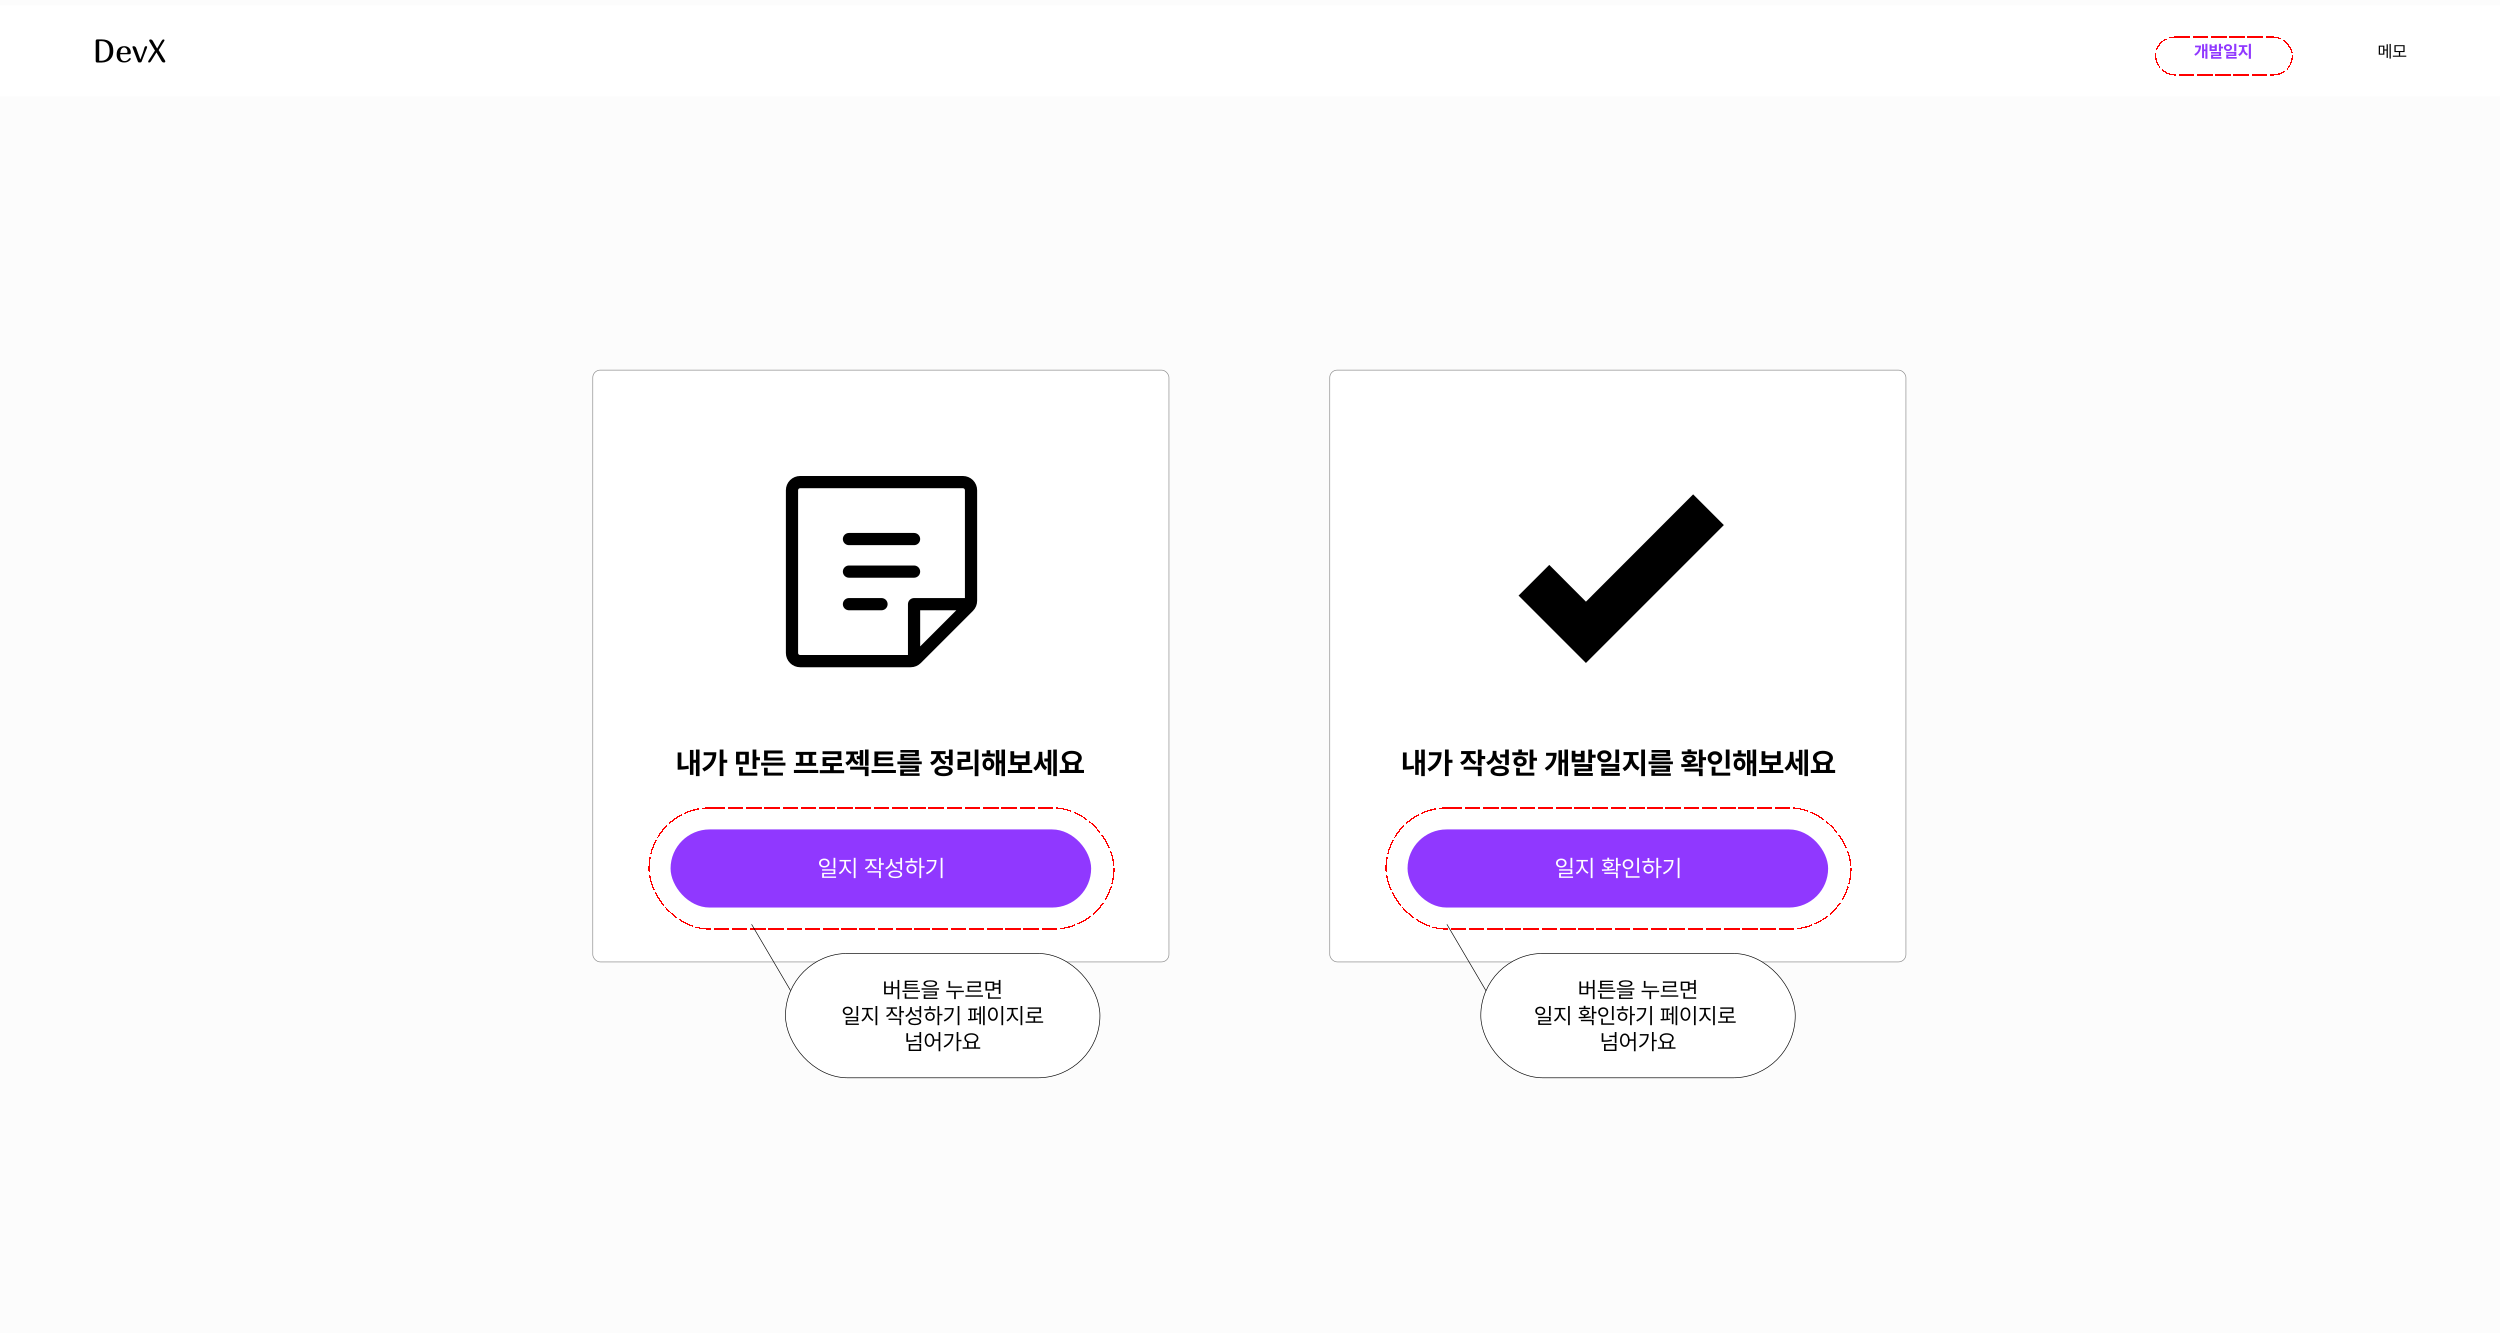 <svg width="1920" height="1024" viewBox="0 0 1920 1024" fill="none" xmlns="http://www.w3.org/2000/svg">
<g clip-path="url(#clip0_182_61)">
<rect width="1920" height="1024" fill="#FCFCFC"/>
<g filter="url(#filter0_d_182_61)">
<rect width="1920" height="70" fill="white"/>
<path d="M73.5 27.525C73.5 27.092 73.592 26.775 73.775 26.575C73.975 26.375 74.267 26.275 74.65 26.275H78.225C84.075 26.275 87 29.2 87 35.05C87 37.233 86.542 39 85.625 40.35C84.725 41.683 83.617 42.625 82.3 43.175C81 43.725 79.683 44 78.35 44H74.65C74.267 44 73.975 43.9 73.775 43.7C73.592 43.5 73.5 43.183 73.5 42.75V27.525ZM76.2 42.675H76.75V42.65H77.925C79.775 42.65 81.275 42.025 82.425 40.775C83.592 39.525 84.175 37.617 84.175 35.05C84.175 32.45 83.6 30.558 82.45 29.375C81.317 28.192 79.808 27.6 77.925 27.6H76.2V42.675ZM99.209 40.85C99.376 40.667 99.584 40.575 99.834 40.575C99.984 40.575 100.117 40.625 100.234 40.725C100.351 40.825 100.409 40.95 100.409 41.1C100.409 41.4 100.301 41.683 100.084 41.95C98.984 43.317 97.451 44 95.484 44C93.534 44 92.059 43.475 91.059 42.425C90.076 41.358 89.584 39.892 89.584 38.025C89.584 35.892 90.084 34.267 91.084 33.15C92.084 32.017 93.534 31.45 95.434 31.45C96.951 31.45 98.167 31.883 99.084 32.75C100.001 33.617 100.459 34.858 100.459 36.475C100.459 37.292 99.984 37.7 99.034 37.7H92.309C92.292 37.833 92.284 38.017 92.284 38.25C92.284 39.683 92.567 40.817 93.134 41.65C93.701 42.483 94.576 42.9 95.759 42.9C96.559 42.9 97.192 42.733 97.659 42.4C98.126 42.067 98.484 41.75 98.734 41.45C98.984 41.133 99.142 40.933 99.209 40.85ZM95.284 32.45C94.484 32.45 93.826 32.792 93.309 33.475C92.792 34.158 92.484 35.217 92.384 36.65H97.059C97.359 36.65 97.576 36.6 97.709 36.5C97.842 36.383 97.909 36.192 97.909 35.925C97.909 34.808 97.642 33.95 97.109 33.35C96.592 32.75 95.984 32.45 95.284 32.45ZM112.207 31.45C112.44 31.45 112.632 31.5 112.782 31.6C112.932 31.683 113.007 31.825 113.007 32.025C113.007 32.292 112.965 32.517 112.882 32.7L108.707 43.375C108.54 43.792 108.057 44 107.257 44C106.94 44 106.657 43.95 106.407 43.85C106.174 43.75 106.015 43.592 105.932 43.375L101.832 32.7C101.749 32.517 101.707 32.325 101.707 32.125C101.707 31.675 102.015 31.45 102.632 31.45C103.065 31.45 103.465 31.592 103.832 31.875C104.199 32.142 104.482 32.558 104.682 33.125L107.707 41.55H107.832L109.532 37.025C109.815 36.258 110.057 35.55 110.257 34.9C110.457 34.233 110.64 33.6 110.807 33C110.94 32.5 111.107 32.117 111.307 31.85C111.507 31.583 111.807 31.45 112.207 31.45ZM123.967 27.6C124.251 27.133 124.509 26.8 124.742 26.6C124.992 26.383 125.267 26.275 125.567 26.275C125.767 26.275 125.942 26.333 126.092 26.45C126.242 26.55 126.317 26.692 126.317 26.875C126.317 27.125 126.226 27.375 126.042 27.625L121.842 34.45L126.767 42.5C126.901 42.717 126.967 42.95 126.967 43.2C126.967 43.417 126.876 43.608 126.692 43.775C126.509 43.925 126.276 44 125.992 44C125.492 44 125.092 43.9 124.792 43.7C124.509 43.5 124.234 43.167 123.967 42.7L120.217 36.325H120.117L116.192 42.65C115.859 43.2 115.559 43.567 115.292 43.75C115.042 43.917 114.776 44 114.492 44C114.242 44 114.051 43.95 113.917 43.85C113.801 43.733 113.742 43.6 113.742 43.45C113.742 43.217 113.834 42.95 114.017 42.65L119.017 34.85L114.742 27.725C114.626 27.542 114.567 27.342 114.567 27.125C114.567 26.892 114.659 26.692 114.842 26.525C115.042 26.358 115.276 26.275 115.542 26.275C116.359 26.275 117.009 26.717 117.492 27.6L120.617 33.15H120.767L123.967 27.6Z" fill="black"/>
<path d="M1695.31 29.615V41.168H1693.75V35.29H1692.69V40.66H1691.18V29.92H1692.69V33.995H1693.75V29.615H1695.31ZM1690.37 31.037C1690.36 34.262 1689.39 36.902 1686.14 38.794L1685.2 37.677C1687.56 36.293 1688.57 34.598 1688.8 32.332H1685.79V31.037H1690.37ZM1698.53 30.136V31.507H1700.89V30.136H1702.52V35.176H1696.92V30.136H1698.53ZM1698.53 33.906H1700.89V32.726H1698.53V33.906ZM1705.74 29.615V31.862H1707.31V33.17H1705.74V35.493H1704.12V29.615H1705.74ZM1705.74 35.925V39.06H1699.69V39.81H1706.07V41.092H1698.1V37.905H1704.13V37.182H1698.08V35.925H1705.74ZM1711.1 29.958C1712.85 29.958 1714.19 31.05 1714.19 32.599C1714.19 34.122 1712.85 35.227 1711.1 35.227C1709.31 35.227 1707.99 34.122 1707.99 32.599C1707.99 31.05 1709.31 29.958 1711.1 29.958ZM1711.1 31.278C1710.21 31.278 1709.55 31.761 1709.57 32.599C1709.55 33.424 1710.21 33.919 1711.1 33.919C1711.98 33.919 1712.62 33.424 1712.62 32.599C1712.62 31.761 1711.98 31.278 1711.1 31.278ZM1717.49 29.615V35.404H1715.86V29.615H1717.49ZM1717.49 35.887V39.023H1711.34V39.772H1717.8V41.041H1709.76V37.842H1715.88V37.131H1709.73V35.887H1717.49ZM1723.53 32.764C1723.53 34.63 1724.48 36.623 1726.42 37.435L1725.55 38.705C1724.18 38.127 1723.24 36.978 1722.73 35.569C1722.2 37.099 1721.25 38.369 1719.89 38.997L1718.96 37.715C1720.88 36.864 1721.87 34.719 1721.87 32.764V32.053H1719.42V30.732H1725.94V32.053H1723.53V32.764ZM1728.72 29.615V41.168H1727.08V29.615H1728.72Z" fill="#9038FF"/>
<path d="M1831.19 31.062V34.008H1832.91V29.983H1833.86V40.457H1832.91V34.833H1831.19V37.994H1826.88V31.062H1831.19ZM1827.82 31.862V37.194H1830.25V31.862H1827.82ZM1836.13 29.742V41.028H1835.17V29.742H1836.13ZM1848.03 38.743V39.581H1837.69V38.743H1842.34V35.988H1838.91V30.694H1846.74V35.988H1843.32V38.743H1848.03ZM1839.89 31.494V35.188H1845.78V31.494H1839.89Z" fill="black"/>
<g filter="url(#filter1_d_182_61)">
<rect x="1655.5" y="20.5" width="105" height="29" rx="14.5" stroke="#FF0000" stroke-dasharray="12 2" shape-rendering="crispEdges"/>
</g>
</g>
<rect x="455.25" y="284.25" width="442.5" height="454.5" rx="5.75" fill="white"/>
<rect x="455.25" y="284.25" width="442.5" height="454.5" rx="5.75" stroke="#888888" stroke-width="0.5"/>
<g filter="url(#filter2_d_182_61)">
<rect x="515" y="633" width="323" height="60" rx="30" fill="#9038FF"/>
<path d="M633.062 655.377C635.4 655.395 637.105 656.801 637.105 658.84C637.105 660.879 635.4 662.285 633.062 662.285C630.689 662.285 629.002 660.879 629.002 658.84C629.002 656.801 630.689 655.395 633.062 655.377ZM633.062 656.537C631.498 656.537 630.338 657.486 630.355 658.84C630.338 660.211 631.498 661.16 633.062 661.16C634.609 661.16 635.77 660.211 635.77 658.84C635.77 657.486 634.609 656.537 633.062 656.537ZM641.535 654.797V662.83H640.164V654.797H641.535ZM641.535 663.586V667.348H632.764V669.105H642.098V670.213H631.41V666.311H640.164V664.693H631.375V663.586H641.535ZM649.779 659.596C649.779 662.25 651.713 664.939 654.016 665.941L653.242 667.031C651.414 666.196 649.832 664.395 649.111 662.232C648.373 664.526 646.8 666.521 645.016 667.418L644.189 666.328C646.422 665.256 648.373 662.303 648.391 659.596V657.557H644.699V656.414H653.506V657.557H649.779V659.596ZM657.074 654.797V670.424H655.686V654.797H657.074ZM669.555 657.697C669.555 659.771 671.084 661.67 673.404 662.479L672.701 663.551C670.917 662.918 669.555 661.635 668.887 660.018C668.219 661.793 666.786 663.173 664.949 663.85L664.211 662.777C666.549 661.951 668.184 659.93 668.201 657.697V657.029H664.633V655.904H673.07V657.029H669.555V657.697ZM676.48 654.797V658.928H678.836V660.105H676.48V664.219H675.109V654.797H676.48ZM676.48 665.045V670.424H675.109V666.17H666.25V665.045H676.48ZM685.199 657.258C685.182 659.49 686.764 661.459 689.066 662.232L688.293 663.305C686.57 662.654 685.217 661.389 684.549 659.736C683.872 661.608 682.439 663.067 680.559 663.779L679.803 662.654C682.211 661.811 683.811 659.736 683.828 657.311V655.693H685.199V657.258ZM692.775 654.797V664.061H691.387V659.297H687.906V658.154H691.387V654.797H692.775ZM687.59 664.518C690.842 664.518 692.828 665.59 692.828 667.471C692.828 669.334 690.842 670.389 687.59 670.389C684.338 670.389 682.352 669.334 682.352 667.471C682.352 665.59 684.338 664.518 687.59 664.518ZM687.59 665.607C685.199 665.607 683.705 666.311 683.723 667.471C683.705 668.596 685.199 669.281 687.59 669.281C689.98 669.281 691.457 668.596 691.457 667.471C691.457 666.311 689.98 665.607 687.59 665.607ZM707.471 654.797V661.248H710.09V662.391H707.471V670.424H706.1V654.797H707.471ZM704.588 657.311V658.453H695.289V657.311H699.314V654.99H700.686V657.311H704.588ZM700.018 659.754C702.232 659.754 703.832 661.23 703.85 663.34C703.832 665.449 702.232 666.926 700.018 666.926C697.785 666.926 696.168 665.449 696.186 663.34C696.168 661.23 697.785 659.754 700.018 659.754ZM700.018 660.914C698.559 660.914 697.486 661.934 697.504 663.34C697.486 664.764 698.559 665.766 700.018 665.748C701.459 665.766 702.514 664.764 702.531 663.34C702.514 661.934 701.459 660.914 700.018 660.914ZM723.854 654.797V670.424H722.465V654.797H723.854ZM719.23 656.502C719.213 661.002 717.121 664.975 711.883 667.488L711.127 666.363C715.354 664.359 717.508 661.362 717.824 657.627H711.848V656.502H719.23Z" fill="white"/>
</g>
<path d="M537.238 575.627V596.066H534.476V585.847H532.566V595.078H529.871V575.964H532.566V583.533H534.476V575.627H537.238ZM523.312 577.896V588.564C524.952 588.531 526.749 588.385 528.726 588.003L529.018 590.474C526.277 590.945 523.941 591.08 521.83 591.08H520.438V577.896H523.312ZM555.611 575.627V583.466H558.509V585.824H555.611V596.021H552.736V575.627H555.611ZM550.153 577.716C550.131 583.825 547.75 589.126 540.877 592.495L539.26 590.294C544.1 587.868 546.694 584.611 547.233 580.052H540.428V577.716H550.153ZM575.085 577.312V587.127H565.27V577.312H575.085ZM568.1 579.603V584.881H572.255V579.603H568.1ZM580.88 575.627V581.512H583.643V583.87H580.88V590.541H578.005V575.627H580.88ZM581.621 593.416V595.707H567.628V589.081H570.48V593.416H581.621ZM603.229 585.712V588.003H584.541V585.712H603.229ZM601.185 581.759V584.05H586.81V576.368H600.982V578.659H589.662V581.759H601.185ZM601.297 593.394V595.685H586.787V589.598H589.617V593.394H601.297ZM628.43 591.305V593.686H609.72V591.305H628.43ZM626.857 577.424V579.715H623.982V585.914H626.768V588.16H611.27V585.914H614.01V579.715H611.18V577.424H626.857ZM616.885 585.914H621.152V579.715H616.885V585.914ZM648.308 591.439V593.798H629.598V591.439H637.481V588.362H631.754V581.489H643.321V579.243H631.731V576.952H646.151V583.735H634.629V586.026H646.623V588.362H640.334V591.439H648.308ZM662.975 576.031V587.98H660.257V582.994H657.988V580.681H660.257V576.031H662.975ZM655.922 580.029C655.922 582.186 657 584.319 659.628 585.33L658.19 587.531C656.45 586.857 655.271 585.645 654.574 584.162C653.822 585.824 652.564 587.183 650.688 587.936L649.184 585.667C651.991 584.611 653.137 582.275 653.137 580.007V579.4H649.88V577.109H658.977V579.4H655.922V580.029ZM667.04 575.627V588.093H664.322V575.627H667.04ZM667.04 588.834V596.066H664.188V591.103H652.912V588.834H667.04ZM686.02 586.184V588.452H671.555V577.132H685.862V579.445H674.475V581.602H685.391V583.848H674.475V586.184H686.02ZM688.063 591.35V593.686H669.354V591.35H688.063ZM707.919 584.791V586.925H689.209V584.791H707.919ZM705.673 587.936V592.765H694.218V593.933H706.279V595.887H691.365V590.945H702.843V589.912H691.343V587.936H705.673ZM705.65 575.986V580.793H694.397V581.894H706.01V583.825H691.545V578.974H702.775V577.94H691.5V575.986H705.65ZM731.638 575.627V587.756H728.785V582.927H725.596V580.613H728.785V575.627H731.638ZM724.652 588.205C729.01 588.228 731.683 589.665 731.705 592.158C731.683 594.629 729.01 596.089 724.652 596.089C720.295 596.089 717.622 594.629 717.622 592.158C717.622 589.665 720.295 588.228 724.652 588.205ZM724.652 590.406C721.935 590.406 720.475 590.968 720.475 592.158C720.475 593.326 721.935 593.91 724.652 593.91C727.37 593.91 728.853 593.326 728.853 592.158C728.853 590.968 727.37 590.406 724.652 590.406ZM726.202 576.862V579.153H722.137C722.204 581.534 723.642 583.938 726.831 584.993L725.416 587.239C723.159 586.509 721.609 585.027 720.722 583.174C719.812 585.263 718.184 586.947 715.758 587.778L714.275 585.51C717.633 584.387 719.138 581.714 719.217 579.153H715.106V576.862H726.202ZM751.426 575.627V596.111H748.573V575.627H751.426ZM745.092 577.334V585.218H738.354V588.969C741.464 588.958 744.115 588.778 747.113 588.295L747.36 590.608C743.991 591.192 740.959 591.327 737.23 591.327H735.389V582.949H742.172V579.647H735.366V577.334H745.092ZM764.026 578.749V581.018H754.144V578.749H757.692V576.188H760.522V578.749H764.026ZM759.13 581.938C761.735 581.938 763.6 583.96 763.622 586.79C763.6 589.643 761.735 591.664 759.13 591.664C756.524 591.664 754.615 589.643 754.615 586.79C754.615 583.96 756.524 581.938 759.13 581.938ZM759.13 584.319C757.939 584.319 757.131 585.24 757.131 586.79C757.131 588.34 757.939 589.238 759.13 589.238C760.275 589.238 761.084 588.34 761.106 586.79C761.084 585.24 760.275 584.319 759.13 584.319ZM771.843 575.627V596.066H769.125V586.229H767.463V595.19H764.79V576.031H767.463V583.938H769.125V575.627H771.843ZM792.754 591.35V593.686H774.044V591.35H781.928V587.576H776.021V576.93H778.896V580.097H787.812V576.93H790.665V587.576H784.78V591.35H792.754ZM778.896 585.285H787.812V582.388H778.896V585.285ZM800.48 580.771C800.48 584.072 801.401 587.486 804.187 589.283L802.637 591.507C800.874 590.44 799.75 588.688 799.11 586.588C798.369 588.901 797.145 590.833 795.292 591.956L793.54 589.845C796.572 587.958 797.695 584.364 797.695 580.905V577.379H800.48V580.771ZM811.644 575.627V596.066H808.903V575.627H811.644ZM807.354 575.919V595.123H804.681V584.858H802.03V582.522H804.681V575.919H807.354ZM832.51 591.327V593.686H813.8V591.327H817.978V586.318C816.394 585.375 815.439 583.926 815.439 582.118C815.439 578.816 818.674 576.615 823.121 576.615C827.546 576.615 830.803 578.816 830.825 582.118C830.814 583.881 829.882 585.319 828.354 586.273V591.327H832.51ZM823.121 578.884C820.201 578.884 818.27 580.052 818.27 582.118C818.27 584.117 820.201 585.353 823.121 585.353C826.019 585.353 827.973 584.117 827.995 582.118C827.973 580.052 826.019 578.884 823.121 578.884ZM820.808 591.327H825.457V587.352C824.727 587.498 823.941 587.576 823.121 587.576C822.301 587.576 821.526 587.509 820.808 587.352V591.327Z" fill="black"/>
<path d="M647.312 414C647.312 412.757 647.806 411.565 648.685 410.685C649.565 409.806 650.757 409.312 652 409.312H702C703.243 409.312 704.435 409.806 705.315 410.685C706.194 411.565 706.687 412.757 706.687 414C706.687 415.243 706.194 416.435 705.315 417.315C704.435 418.194 703.243 418.687 702 418.687H652C650.757 418.687 649.565 418.194 648.685 417.315C647.806 416.435 647.312 415.243 647.312 414ZM652 443.687H702C703.243 443.687 704.435 443.194 705.315 442.315C706.194 441.435 706.687 440.243 706.687 439C706.687 437.757 706.194 436.565 705.315 435.685C704.435 434.806 703.243 434.312 702 434.312H652C650.757 434.312 649.565 434.806 648.685 435.685C647.806 436.565 647.312 437.757 647.312 439C647.312 440.243 647.806 441.435 648.685 442.315C649.565 443.194 650.757 443.687 652 443.687ZM677 459.312H652C650.757 459.312 649.565 459.806 648.685 460.685C647.806 461.565 647.312 462.757 647.312 464C647.312 465.243 647.806 466.435 648.685 467.315C649.565 468.194 650.757 468.687 652 468.687H677C678.243 468.687 679.435 468.194 680.315 467.315C681.194 466.435 681.687 465.243 681.687 464C681.687 462.757 681.194 461.565 680.315 460.685C679.435 459.806 678.243 459.312 677 459.312ZM750.437 376.5V461.414C750.44 462.851 750.159 464.274 749.609 465.601C749.059 466.929 748.252 468.134 747.234 469.148L707.148 509.234C706.134 510.252 704.929 511.059 703.601 511.609C702.274 512.159 700.851 512.44 699.414 512.437H614.5C611.599 512.437 608.817 511.285 606.766 509.234C604.715 507.183 603.562 504.401 603.562 501.5V376.5C603.562 373.599 604.715 370.817 606.766 368.766C608.817 366.715 611.599 365.562 614.5 365.562H739.5C742.401 365.562 745.183 366.715 747.234 368.766C749.285 370.817 750.437 373.599 750.437 376.5ZM614.5 503.062H697.312V464C697.312 462.757 697.806 461.565 698.685 460.685C699.565 459.806 700.757 459.312 702 459.312H741.062V376.5C741.062 376.086 740.898 375.688 740.605 375.395C740.312 375.102 739.914 374.937 739.5 374.937H614.5C614.086 374.937 613.688 375.102 613.395 375.395C613.102 375.688 612.937 376.086 612.937 376.5V501.5C612.937 501.914 613.102 502.312 613.395 502.605C613.688 502.898 614.086 503.062 614.5 503.062ZM734.438 468.687H706.687V496.438L734.438 468.687Z" fill="black"/>
<rect x="1021.25" y="284.25" width="442.5" height="454.5" rx="5.75" fill="white"/>
<rect x="1021.25" y="284.25" width="442.5" height="454.5" rx="5.75" stroke="#888888" stroke-width="0.5"/>
<g filter="url(#filter3_d_182_61)">
<rect x="1081" y="633" width="323" height="60" rx="30" fill="#9038FF"/>
<path d="M1199.06 655.377C1201.4 655.395 1203.11 656.801 1203.11 658.84C1203.11 660.879 1201.4 662.285 1199.06 662.285C1196.69 662.285 1195 660.879 1195 658.84C1195 656.801 1196.69 655.395 1199.06 655.377ZM1199.06 656.537C1197.5 656.537 1196.34 657.486 1196.36 658.84C1196.34 660.211 1197.5 661.16 1199.06 661.16C1200.61 661.16 1201.77 660.211 1201.77 658.84C1201.77 657.486 1200.61 656.537 1199.06 656.537ZM1207.54 654.797V662.83H1206.16V654.797H1207.54ZM1207.54 663.586V667.348H1198.76V669.105H1208.1V670.213H1197.41V666.311H1206.16V664.693H1197.38V663.586H1207.54ZM1215.78 659.596C1215.78 662.25 1217.71 664.939 1220.02 665.941L1219.24 667.031C1217.41 666.196 1215.83 664.395 1215.11 662.232C1214.37 664.526 1212.8 666.521 1211.02 667.418L1210.19 666.328C1212.42 665.256 1214.37 662.303 1214.39 659.596V657.557H1210.7V656.414H1219.51V657.557H1215.78V659.596ZM1223.07 654.797V670.424H1221.69V654.797H1223.07ZM1242.46 654.814V659.543H1244.8V660.703H1242.46V665.291H1241.07V654.814H1242.46ZM1230.19 663.691C1231.44 663.691 1232.9 663.691 1234.43 663.639V662.496C1232.61 662.338 1231.44 661.485 1231.44 660.193C1231.44 658.77 1232.9 657.891 1235.1 657.891C1237.31 657.891 1238.75 658.77 1238.77 660.193C1238.75 661.477 1237.61 662.329 1235.8 662.496V663.586C1237.26 663.516 1238.74 663.401 1240.11 663.199L1240.23 664.201C1236.84 664.799 1233.09 664.816 1230.35 664.816L1230.19 663.691ZM1242.46 666.064V670.424H1241.07V667.172H1232.11V666.064H1242.46ZM1239.63 656.238V657.293H1230.58V656.238H1234.43V654.674H1235.8V656.238H1239.63ZM1235.1 658.875C1233.66 658.857 1232.76 659.367 1232.76 660.193C1232.76 661.002 1233.66 661.564 1235.1 661.547C1236.54 661.564 1237.45 661.002 1237.45 660.193C1237.45 659.367 1236.54 658.857 1235.1 658.875ZM1258.72 654.814V666.24H1257.35V654.814H1258.72ZM1259.21 668.93V670.09H1248.63V665.08H1250V668.93H1259.21ZM1250.29 655.904C1252.62 655.904 1254.38 657.486 1254.38 659.736C1254.38 662.021 1252.62 663.586 1250.29 663.586C1247.95 663.586 1246.19 662.021 1246.19 659.736C1246.19 657.486 1247.95 655.904 1250.29 655.904ZM1250.29 657.117C1248.7 657.117 1247.53 658.207 1247.54 659.736C1247.53 661.301 1248.7 662.373 1250.29 662.373C1251.83 662.373 1253.03 661.301 1253.03 659.736C1253.03 658.207 1251.83 657.117 1250.29 657.117ZM1273.47 654.797V661.248H1276.09V662.391H1273.47V670.424H1272.1V654.797H1273.47ZM1270.59 657.311V658.453H1261.29V657.311H1265.31V654.99H1266.69V657.311H1270.59ZM1266.02 659.754C1268.23 659.754 1269.83 661.23 1269.85 663.34C1269.83 665.449 1268.23 666.926 1266.02 666.926C1263.79 666.926 1262.17 665.449 1262.19 663.34C1262.17 661.23 1263.79 659.754 1266.02 659.754ZM1266.02 660.914C1264.56 660.914 1263.49 661.934 1263.5 663.34C1263.49 664.764 1264.56 665.766 1266.02 665.748C1267.46 665.766 1268.51 664.764 1268.53 663.34C1268.51 661.934 1267.46 660.914 1266.02 660.914ZM1289.85 654.797V670.424H1288.46V654.797H1289.85ZM1285.23 656.502C1285.21 661.002 1283.12 664.975 1277.88 667.488L1277.13 666.363C1281.35 664.359 1283.51 661.362 1283.82 657.627H1277.85V656.502H1285.23Z" fill="white"/>
</g>
<path d="M1094.24 575.627V596.066H1091.48V585.847H1089.57V595.078H1086.87V575.964H1089.57V583.533H1091.48V575.627H1094.24ZM1080.31 577.896V588.564C1081.95 588.531 1083.75 588.385 1085.73 588.003L1086.02 590.474C1083.28 590.945 1080.94 591.08 1078.83 591.08H1077.44V577.896H1080.31ZM1112.61 575.627V583.466H1115.51V585.824H1112.61V596.021H1109.74V575.627H1112.61ZM1107.15 577.716C1107.13 583.825 1104.75 589.126 1097.88 592.495L1096.26 590.294C1101.1 587.868 1103.69 584.611 1104.23 580.052H1097.43V577.716H1107.15ZM1133.28 576.817V579.108H1129.21C1129.23 581.5 1130.65 583.949 1133.97 585.016L1132.51 587.239C1130.24 586.509 1128.68 585.049 1127.79 583.219C1126.89 585.218 1125.26 586.801 1122.88 587.576L1121.35 585.375C1124.73 584.286 1126.27 581.669 1126.31 579.108H1122.13V576.817H1133.28ZM1137.88 575.627V580.591H1140.64V582.972H1137.88V587.958H1135V575.627H1137.88ZM1137.88 588.834V596.066H1135V591.103H1124.11V588.834H1137.88ZM1149.27 578.412C1149.25 581.152 1150.66 583.668 1153.94 584.679L1152.43 586.925C1150.23 586.161 1148.74 584.746 1147.9 582.904C1146.98 585.038 1145.33 586.723 1142.87 587.554L1141.36 585.263C1144.87 584.14 1146.35 581.399 1146.37 578.547V576.683H1149.27V578.412ZM1158.77 575.627V587.599H1155.92V581.714H1152.08V579.378H1155.92V575.627H1158.77ZM1151.78 588.138C1156.14 588.138 1158.81 589.598 1158.84 592.113C1158.81 594.629 1156.14 596.066 1151.78 596.066C1147.43 596.066 1144.75 594.629 1144.75 592.113C1144.75 589.598 1147.43 588.138 1151.78 588.138ZM1151.78 590.361C1149.07 590.361 1147.61 590.945 1147.61 592.113C1147.61 593.236 1149.07 593.843 1151.78 593.843C1154.5 593.843 1155.98 593.236 1155.98 592.113C1155.98 590.945 1154.5 590.361 1151.78 590.361ZM1177.64 575.649V581.916H1180.4V584.252H1177.64V590.9H1174.76V575.649H1177.64ZM1173.55 577.783V580.052H1161.42V577.783H1166.07V575.604H1168.92V577.783H1173.55ZM1167.48 580.771C1170.45 580.771 1172.51 582.365 1172.51 584.724C1172.51 587.082 1170.45 588.632 1167.48 588.632C1164.5 588.632 1162.41 587.082 1162.41 584.724C1162.41 582.365 1164.5 580.771 1167.48 580.771ZM1167.48 582.949C1166.11 582.972 1165.19 583.601 1165.21 584.724C1165.19 585.847 1166.11 586.453 1167.48 586.453C1168.85 586.453 1169.8 585.847 1169.8 584.724C1169.8 583.601 1168.85 582.972 1167.48 582.949ZM1178.38 593.416V595.707H1164.38V589.732H1167.24V593.416H1178.38ZM1204.23 575.627V596.066H1201.47V585.667H1199.6V595.168H1196.93V576.166H1199.6V583.376H1201.47V575.627H1204.23ZM1195.49 578.143C1195.47 583.848 1193.76 588.52 1188.01 591.866L1186.35 589.89C1190.52 587.441 1192.3 584.443 1192.71 580.434H1187.38V578.143H1195.49ZM1209.93 576.548V578.974H1214.11V576.548H1216.99V585.465H1207.08V576.548H1209.93ZM1209.93 583.219H1214.11V581.13H1209.93V583.219ZM1222.69 575.627V579.603H1225.46V581.916H1222.69V586.026H1219.82V575.627H1222.69ZM1222.69 586.79V592.338H1211.98V593.663H1223.28V595.932H1209.17V590.294H1219.84V589.014H1209.13V586.79H1222.69ZM1232.17 576.233C1235.27 576.233 1237.63 578.165 1237.63 580.905C1237.63 583.601 1235.27 585.555 1232.17 585.555C1229 585.555 1226.67 583.601 1226.67 580.905C1226.67 578.165 1229 576.233 1232.17 576.233ZM1232.17 578.569C1230.6 578.569 1229.43 579.423 1229.45 580.905C1229.43 582.365 1230.6 583.241 1232.17 583.241C1233.72 583.241 1234.87 582.365 1234.87 580.905C1234.87 579.423 1233.72 578.569 1232.17 578.569ZM1243.47 575.627V585.869H1240.59V575.627H1243.47ZM1243.47 586.723V592.271H1232.6V593.596H1244.03V595.842H1229.79V590.182H1240.62V588.924H1229.75V586.723H1243.47ZM1254.16 581.197C1254.16 584.499 1255.84 588.025 1259.28 589.463L1257.73 591.709C1255.32 590.687 1253.65 588.654 1252.75 586.161C1251.81 588.868 1250.12 591.114 1247.71 592.226L1246.07 589.957C1249.47 588.452 1251.22 584.656 1251.22 581.197V579.939H1246.88V577.604H1258.43V579.939H1254.16V581.197ZM1263.35 575.627V596.066H1260.45V575.627H1263.35ZM1284.8 584.791V586.925H1266.09V584.791H1284.8ZM1282.55 587.936V592.765H1271.1V593.933H1283.16V595.887H1268.24V590.945H1279.72V589.912H1268.22V587.936H1282.55ZM1282.53 575.986V580.793H1271.28V581.894H1282.89V583.825H1268.42V578.974H1279.65V577.94H1268.38V575.986H1282.53ZM1307.64 575.649V581.489H1310.25V583.848H1307.64V589.53H1304.76V575.649H1307.64ZM1291.06 586.902C1292.56 586.902 1294.26 586.902 1296.03 586.857V585.712C1293.8 585.397 1292.41 584.319 1292.43 582.747C1292.41 580.86 1294.41 579.692 1297.44 579.692C1300.45 579.692 1302.43 580.86 1302.45 582.747C1302.43 584.319 1301.07 585.386 1298.88 585.689V586.745C1300.56 586.678 1302.24 586.543 1303.82 586.341L1304.02 588.317C1299.71 589.081 1294.97 589.126 1291.36 589.126L1291.06 586.902ZM1307.64 590.361V596.066H1304.76V592.562H1293.67V590.361H1307.64ZM1303.3 577.132V579.221H1291.6V577.132H1296.03V575.47H1298.88V577.132H1303.3ZM1297.44 581.602C1295.98 581.602 1295.15 581.961 1295.17 582.747C1295.15 583.488 1295.98 583.915 1297.44 583.915C1298.88 583.915 1299.69 583.488 1299.71 582.747C1299.69 581.961 1298.88 581.602 1297.44 581.602ZM1328.28 575.649V590.339H1325.41V575.649H1328.28ZM1328.82 593.416V595.707H1314.58V588.856H1317.48V593.416H1328.82ZM1317.07 576.952C1320.22 576.952 1322.67 579.108 1322.67 582.096C1322.67 585.15 1320.22 587.284 1317.07 587.284C1313.93 587.284 1311.48 585.15 1311.48 582.096C1311.48 579.108 1313.93 576.952 1317.07 576.952ZM1317.07 579.445C1315.48 579.423 1314.27 580.434 1314.29 582.096C1314.27 583.803 1315.48 584.791 1317.07 584.791C1318.62 584.791 1319.84 583.803 1319.84 582.096C1319.84 580.434 1318.62 579.423 1317.07 579.445ZM1340.9 578.749V581.018H1331.02V578.749H1334.57V576.188H1337.4V578.749H1340.9ZM1336.01 581.938C1338.61 581.938 1340.48 583.96 1340.5 586.79C1340.48 589.643 1338.61 591.664 1336.01 591.664C1333.4 591.664 1331.49 589.643 1331.49 586.79C1331.49 583.96 1333.4 581.938 1336.01 581.938ZM1336.01 584.319C1334.82 584.319 1334.01 585.24 1334.01 586.79C1334.01 588.34 1334.82 589.238 1336.01 589.238C1337.15 589.238 1337.96 588.34 1337.98 586.79C1337.96 585.24 1337.15 584.319 1336.01 584.319ZM1348.72 575.627V596.066H1346V586.229H1344.34V595.19H1341.67V576.031H1344.34V583.938H1346V575.627H1348.72ZM1369.63 591.35V593.686H1350.92V591.35H1358.81V587.576H1352.9V576.93H1355.77V580.097H1364.69V576.93H1367.54V587.576H1361.66V591.35H1369.63ZM1355.77 585.285H1364.69V582.388H1355.77V585.285ZM1377.36 580.771C1377.36 584.072 1378.28 587.486 1381.06 589.283L1379.51 591.507C1377.75 590.44 1376.63 588.688 1375.99 586.588C1375.25 588.901 1374.02 590.833 1372.17 591.956L1370.42 589.845C1373.45 587.958 1374.57 584.364 1374.57 580.905V577.379H1377.36V580.771ZM1388.52 575.627V596.066H1385.78V575.627H1388.52ZM1384.23 575.919V595.123H1381.56V584.858H1378.91V582.522H1381.56V575.919H1384.23ZM1409.39 591.327V593.686H1390.68V591.327H1394.86V586.318C1393.27 585.375 1392.32 583.926 1392.32 582.118C1392.32 578.816 1395.55 576.615 1400 576.615C1404.42 576.615 1407.68 578.816 1407.7 582.118C1407.69 583.881 1406.76 585.319 1405.23 586.273V591.327H1409.39ZM1400 578.884C1397.08 578.884 1395.15 580.052 1395.15 582.118C1395.15 584.117 1397.08 585.353 1400 585.353C1402.9 585.353 1404.85 584.117 1404.87 582.118C1404.85 580.052 1402.9 578.884 1400 578.884ZM1397.69 591.327H1402.33V587.352C1401.6 587.498 1400.82 587.576 1400 587.576C1399.18 587.576 1398.4 587.509 1397.69 587.352V591.327Z" fill="black"/>
<path d="M1218 509.167L1166.25 457.417L1189.83 433.833L1218 462.083L1300.33 379.667L1323.92 403.25L1218 509.167Z" fill="black"/>
<g filter="url(#filter4_d_182_61)">
<rect x="1064.5" y="616.5" width="357" height="93" rx="46.5" stroke="#FF0000" stroke-dasharray="12 2" shape-rendering="crispEdges"/>
</g>
<g filter="url(#filter5_d_182_61)">
<rect x="498.5" y="616.5" width="357" height="93" rx="46.5" stroke="#FF0000" stroke-dasharray="12 2" shape-rendering="crispEdges"/>
</g>
<rect x="603.25" y="732.25" width="241.5" height="95.5" rx="47.75" fill="white"/>
<rect x="603.25" y="732.25" width="241.5" height="95.5" rx="47.75" stroke="black" stroke-width="0.5"/>
<path d="M690.623 752.586V767.378H689.328V759.16H685.792V763.643H678.985V753.748H680.296V757.6H684.513V753.748H685.792V758.081H689.328V752.586H690.623ZM680.296 762.563H684.513V758.646H680.296V762.563ZM706.527 760.771V761.833H693.063V760.771H706.527ZM705.116 765.934V767.029H694.823V762.912H696.118V765.934H705.116ZM704.933 758.347V759.376H694.856V753.15H704.85V754.196H696.167V755.74H704.452V756.753H696.167V758.347H704.933ZM714.496 752.852C717.783 752.852 719.708 753.748 719.708 755.392C719.708 757.068 717.783 757.965 714.496 757.981C711.208 757.965 709.266 757.068 709.266 755.392C709.266 753.748 711.208 752.852 714.496 752.852ZM714.496 753.831C712.039 753.831 710.611 754.429 710.627 755.392C710.611 756.421 712.039 756.985 714.496 756.985C716.936 756.985 718.38 756.421 718.38 755.392C718.38 754.429 716.936 753.831 714.496 753.831ZM721.219 758.978V760.04H707.772V758.978H721.219ZM719.493 761.318V764.622H710.727V766.149H719.941V767.179H709.432V763.659H718.214V762.314H709.399V761.318H719.493ZM738.651 757.566V758.646H728.474V753.35H729.769V757.566H738.651ZM740.245 760.87V761.966H734.069V767.345H732.774V761.966H726.731V760.87H740.245ZM754.937 764.39V765.485H741.423V764.39H754.937ZM753.227 753.715V758.181H744.412V760.604H753.576V761.65H743.117V757.118H751.949V754.794H743.083V753.715H753.227ZM763.586 753.881V755.192H767.04V752.603H768.351V763.377H767.04V759.442H763.586V760.771H756.813V753.881H763.586ZM758.108 754.96V759.725H762.308V754.96H758.108ZM768.683 765.934V767.029H758.805V762.414H760.117V765.934H768.683ZM763.586 758.363H767.04V756.288H763.586V758.363ZM651.053 773.134C653.261 773.15 654.871 774.479 654.871 776.404C654.871 778.33 653.261 779.658 651.053 779.658C648.812 779.658 647.218 778.33 647.218 776.404C647.218 774.479 648.812 773.15 651.053 773.134ZM651.053 774.229C649.575 774.229 648.479 775.126 648.496 776.404C648.479 777.699 649.575 778.596 651.053 778.596C652.514 778.596 653.609 777.699 653.609 776.404C653.609 775.126 652.514 774.229 651.053 774.229ZM659.055 772.586V780.173H657.76V772.586H659.055ZM659.055 780.887V784.439H650.771V786.1H659.586V787.146H649.492V783.46H657.76V781.933H649.459V780.887H659.055ZM666.841 777.118C666.841 779.625 668.667 782.165 670.842 783.111L670.111 784.141C668.385 783.352 666.891 781.65 666.21 779.608C665.513 781.775 664.027 783.659 662.342 784.506L661.562 783.477C663.67 782.464 665.513 779.675 665.529 777.118V775.192H662.043V774.113H670.36V775.192H666.841V777.118ZM673.73 772.586V787.345H672.419V772.586H673.73ZM685.518 775.325C685.518 777.284 686.962 779.077 689.153 779.841L688.489 780.854C686.804 780.256 685.518 779.044 684.887 777.517C684.256 779.193 682.903 780.497 681.168 781.136L680.471 780.123C682.679 779.343 684.223 777.434 684.239 775.325V774.694H680.869V773.632H688.838V774.694H685.518V775.325ZM692.059 772.586V776.487H694.283V777.6H692.059V781.484H690.764V772.586H692.059ZM692.059 782.265V787.345H690.764V783.327H682.396V782.265H692.059ZM700.293 774.91C700.276 777.019 701.771 778.878 703.945 779.608L703.215 780.621C701.588 780.007 700.31 778.812 699.679 777.251C699.04 779.019 697.687 780.397 695.91 781.069L695.196 780.007C697.471 779.21 698.981 777.251 698.998 774.96V773.433H700.293V774.91ZM707.448 772.586V781.335H706.137V776.836H702.85V775.757H706.137V772.586H707.448ZM702.551 781.767C705.622 781.767 707.498 782.779 707.498 784.556C707.498 786.315 705.622 787.312 702.551 787.312C699.479 787.312 697.604 786.315 697.604 784.556C697.604 782.779 699.479 781.767 702.551 781.767ZM702.551 782.796C700.293 782.796 698.882 783.46 698.898 784.556C698.882 785.618 700.293 786.266 702.551 786.266C704.809 786.266 706.203 785.618 706.203 784.556C706.203 783.46 704.809 782.796 702.551 782.796ZM721.327 772.586V778.679H723.801V779.758H721.327V787.345H720.032V772.586H721.327ZM718.604 774.96V776.039H709.822V774.96H713.624V772.769H714.919V774.96H718.604ZM714.288 777.268C716.38 777.268 717.891 778.662 717.907 780.654C717.891 782.646 716.38 784.041 714.288 784.041C712.18 784.041 710.652 782.646 710.669 780.654C710.652 778.662 712.18 777.268 714.288 777.268ZM714.288 778.363C712.91 778.363 711.897 779.326 711.914 780.654C711.897 781.999 712.91 782.945 714.288 782.929C715.649 782.945 716.646 781.999 716.662 780.654C716.646 779.326 715.649 778.363 714.288 778.363ZM736.8 772.586V787.345H735.488V772.586H736.8ZM732.434 774.196C732.417 778.446 730.441 782.198 725.494 784.572L724.78 783.51C728.773 781.617 730.807 778.787 731.105 775.259H725.461V774.196H732.434ZM756.257 772.586V787.345H754.995V772.586H756.257ZM753.368 772.951V786.564H752.123V779.376H750.064V778.197H752.123V772.951H753.368ZM750.496 774.479V775.558H749.251V782.381C749.807 782.348 750.338 782.298 750.828 782.231L750.911 783.194C748.587 783.626 745.482 783.692 743.557 783.692L743.391 782.58L744.951 782.563V775.558H743.706V774.479H750.496ZM746.146 782.547C746.761 782.53 747.408 782.505 748.039 782.464V775.558H746.146V782.547ZM770.418 772.586V787.378H769.106V772.586H770.418ZM762.565 773.731C764.757 773.748 766.334 775.74 766.334 778.878C766.334 782.016 764.757 784.008 762.565 784.008C760.357 784.008 758.797 782.016 758.797 778.878C758.797 775.74 760.357 773.748 762.565 773.731ZM762.565 774.894C761.088 774.91 760.059 776.471 760.059 778.878C760.059 781.285 761.088 782.846 762.565 782.846C764.043 782.846 765.072 781.285 765.072 778.878C765.072 776.471 764.043 774.91 762.565 774.894ZM778.221 777.118C778.221 779.625 780.047 782.165 782.222 783.111L781.491 784.141C779.765 783.352 778.271 781.65 777.59 779.608C776.893 781.775 775.407 783.659 773.722 784.506L772.941 783.477C775.05 782.464 776.893 779.675 776.909 777.118V775.192H773.423V774.113H781.74V775.192H778.221V777.118ZM785.11 772.586V787.345H783.799V772.586H785.11ZM801.147 784.423V785.519H787.634V784.423H793.71V781.634H789.327V777.085H798.159V774.761H789.294V773.682H799.438V778.147H790.622V780.555H799.786V781.634H794.988V784.423H801.147ZM707.448 801.816V807.146H697.886V801.816H707.448ZM699.164 802.862V806.083H706.17V802.862H699.164ZM697.404 793.482V799.011C699.712 799.019 701.663 798.87 703.812 798.43L703.979 799.542C701.688 800.007 699.679 800.14 697.222 800.14H696.093V793.482H697.404ZM707.448 792.586V801.103H706.137V796.454H701.887V795.392H706.137V792.586H707.448ZM713.873 793.731C715.882 793.748 717.326 795.466 717.542 798.23H720.846V792.586H722.141V807.378H720.846V799.31H717.559C717.401 802.198 715.932 804.008 713.873 804.008C711.698 804.008 710.171 802.016 710.171 798.878C710.171 795.74 711.698 793.748 713.873 793.731ZM713.873 794.894C712.412 794.91 711.416 796.471 711.416 798.878C711.416 801.285 712.412 802.846 713.873 802.846C715.317 802.846 716.33 801.285 716.33 798.878C716.33 796.471 715.317 794.91 713.873 794.894ZM736.02 792.586V798.596H738.41V799.691H736.02V807.345H734.725V792.586H736.02ZM732.201 794.18C732.201 798.363 730.242 802.165 725.428 804.539L724.697 803.51C728.516 801.609 730.591 798.77 730.89 795.275H725.378V794.18H732.201ZM752.804 804.356V805.452H739.29V804.356H742.644V800.372C741.382 799.716 740.618 798.654 740.618 797.317C740.618 795.026 742.859 793.532 746.014 793.516C749.168 793.532 751.409 795.026 751.409 797.317C751.409 798.629 750.67 799.683 749.45 800.339V804.356H752.804ZM746.014 794.595C743.59 794.578 741.88 795.674 741.88 797.317C741.88 798.961 743.59 800.073 746.014 800.073C748.421 800.073 750.147 798.961 750.147 797.317C750.147 795.674 748.421 794.578 746.014 794.595ZM743.922 804.356H748.139V800.837C747.5 801.011 746.786 801.103 746.014 801.103C745.258 801.103 744.553 801.02 743.922 800.854V804.356Z" fill="black"/>
<line x1="577.215" y1="709.873" x2="607.215" y2="760.873" stroke="black" stroke-width="0.5"/>
<rect x="1137.25" y="732.25" width="241.5" height="95.5" rx="47.75" fill="white"/>
<rect x="1137.25" y="732.25" width="241.5" height="95.5" rx="47.75" stroke="black" stroke-width="0.5"/>
<path d="M1224.62 752.586V767.378H1223.33V759.16H1219.79V763.643H1212.98V753.748H1214.3V757.6H1218.51V753.748H1219.79V758.081H1223.33V752.586H1224.62ZM1214.3 762.563H1218.51V758.646H1214.3V762.563ZM1240.53 760.771V761.833H1227.06V760.771H1240.53ZM1239.12 765.934V767.029H1228.82V762.912H1230.12V765.934H1239.12ZM1238.93 758.347V759.376H1228.86V753.15H1238.85V754.196H1230.17V755.74H1238.45V756.753H1230.17V758.347H1238.93ZM1248.5 752.852C1251.78 752.852 1253.71 753.748 1253.71 755.392C1253.71 757.068 1251.78 757.965 1248.5 757.981C1245.21 757.965 1243.27 757.068 1243.27 755.392C1243.27 753.748 1245.21 752.852 1248.5 752.852ZM1248.5 753.831C1246.04 753.831 1244.61 754.429 1244.63 755.392C1244.61 756.421 1246.04 756.985 1248.5 756.985C1250.94 756.985 1252.38 756.421 1252.38 755.392C1252.38 754.429 1250.94 753.831 1248.5 753.831ZM1255.22 758.978V760.04H1241.77V758.978H1255.22ZM1253.49 761.318V764.622H1244.73V766.149H1253.94V767.179H1243.43V763.659H1252.21V762.314H1243.4V761.318H1253.49ZM1272.65 757.566V758.646H1262.47V753.35H1263.77V757.566H1272.65ZM1274.24 760.87V761.966H1268.07V767.345H1266.77V761.966H1260.73V760.87H1274.24ZM1288.94 764.39V765.485H1275.42V764.39H1288.94ZM1287.23 753.715V758.181H1278.41V760.604H1287.58V761.65H1277.12V757.118H1285.95V754.794H1277.08V753.715H1287.23ZM1297.59 753.881V755.192H1301.04V752.603H1302.35V763.377H1301.04V759.442H1297.59V760.771H1290.81V753.881H1297.59ZM1292.11 754.96V759.725H1296.31V754.96H1292.11ZM1302.68 765.934V767.029H1292.81V762.414H1294.12V765.934H1302.68ZM1297.59 758.363H1301.04V756.288H1297.59V758.363ZM1182.92 773.134C1185.13 773.15 1186.74 774.479 1186.74 776.404C1186.74 778.33 1185.13 779.658 1182.92 779.658C1180.68 779.658 1179.08 778.33 1179.08 776.404C1179.08 774.479 1180.68 773.15 1182.92 773.134ZM1182.92 774.229C1181.44 774.229 1180.35 775.126 1180.36 776.404C1180.35 777.699 1181.44 778.596 1182.92 778.596C1184.38 778.596 1185.48 777.699 1185.48 776.404C1185.48 775.126 1184.38 774.229 1182.92 774.229ZM1190.92 772.586V780.173H1189.63V772.586H1190.92ZM1190.92 780.887V784.439H1182.64V786.1H1191.45V787.146H1181.36V783.46H1189.63V781.933H1181.33V780.887H1190.92ZM1198.71 777.118C1198.71 779.625 1200.53 782.165 1202.71 783.111L1201.98 784.141C1200.25 783.352 1198.76 781.65 1198.08 779.608C1197.38 781.775 1195.89 783.659 1194.21 784.506L1193.43 783.477C1195.54 782.464 1197.38 779.675 1197.4 777.118V775.192H1193.91V774.113H1202.23V775.192H1198.71V777.118ZM1205.6 772.586V787.345H1204.29V772.586H1205.6ZM1223.91 772.603V777.068H1226.12V778.164H1223.91V782.497H1222.6V772.603H1223.91ZM1212.32 780.986C1213.5 780.986 1214.88 780.986 1216.32 780.937V779.857C1214.6 779.708 1213.5 778.903 1213.5 777.683C1213.5 776.338 1214.88 775.508 1216.95 775.508C1219.04 775.508 1220.41 776.338 1220.42 777.683C1220.41 778.895 1219.33 779.7 1217.62 779.857V780.887C1218.99 780.82 1220.39 780.712 1221.68 780.521L1221.8 781.468C1218.6 782.032 1215.06 782.049 1212.47 782.049L1212.32 780.986ZM1223.91 783.228V787.345H1222.6V784.273H1214.13V783.228H1223.91ZM1221.24 773.947V774.943H1212.69V773.947H1216.32V772.47H1217.62V773.947H1221.24ZM1216.95 776.438C1215.59 776.421 1214.74 776.902 1214.74 777.683C1214.74 778.446 1215.59 778.978 1216.95 778.961C1218.31 778.978 1219.18 778.446 1219.18 777.683C1219.18 776.902 1218.31 776.421 1216.95 776.438ZM1239.27 772.603V783.394H1237.97V772.603H1239.27ZM1239.73 785.934V787.029H1229.74V782.298H1231.03V785.934H1239.73ZM1231.3 773.632C1233.5 773.632 1235.16 775.126 1235.16 777.251C1235.16 779.409 1233.5 780.887 1231.3 780.887C1229.09 780.887 1227.43 779.409 1227.43 777.251C1227.43 775.126 1229.09 773.632 1231.3 773.632ZM1231.3 774.777C1229.8 774.777 1228.69 775.807 1228.71 777.251C1228.69 778.729 1229.8 779.741 1231.3 779.741C1232.76 779.741 1233.89 778.729 1233.89 777.251C1233.89 775.807 1232.76 774.777 1231.3 774.777ZM1253.19 772.586V778.679H1255.67V779.758H1253.19V787.345H1251.9V772.586H1253.19ZM1250.47 774.96V776.039H1241.69V774.96H1245.49V772.769H1246.79V774.96H1250.47ZM1246.15 777.268C1248.25 777.268 1249.76 778.662 1249.77 780.654C1249.76 782.646 1248.25 784.041 1246.15 784.041C1244.05 784.041 1242.52 782.646 1242.54 780.654C1242.52 778.662 1244.05 777.268 1246.15 777.268ZM1246.15 778.363C1244.78 778.363 1243.76 779.326 1243.78 780.654C1243.76 781.999 1244.78 782.945 1246.15 782.929C1247.52 782.945 1248.51 781.999 1248.53 780.654C1248.51 779.326 1247.52 778.363 1246.15 778.363ZM1268.67 772.586V787.345H1267.35V772.586H1268.67ZM1264.3 774.196C1264.28 778.446 1262.31 782.198 1257.36 784.572L1256.65 783.51C1260.64 781.617 1262.67 778.787 1262.97 775.259H1257.33V774.196H1264.3ZM1288.12 772.586V787.345H1286.86V772.586H1288.12ZM1285.23 772.951V786.564H1283.99V779.376H1281.93V778.197H1283.99V772.951H1285.23ZM1282.36 774.479V775.558H1281.12V782.381C1281.67 782.348 1282.21 782.298 1282.69 782.231L1282.78 783.194C1280.45 783.626 1277.35 783.692 1275.42 783.692L1275.26 782.58L1276.82 782.563V775.558H1275.57V774.479H1282.36ZM1278.01 782.547C1278.63 782.53 1279.27 782.505 1279.91 782.464V775.558H1278.01V782.547ZM1302.28 772.586V787.378H1300.97V772.586H1302.28ZM1294.43 773.731C1296.62 773.748 1298.2 775.74 1298.2 778.878C1298.2 782.016 1296.62 784.008 1294.43 784.008C1292.22 784.008 1290.66 782.016 1290.66 778.878C1290.66 775.74 1292.22 773.748 1294.43 773.731ZM1294.43 774.894C1292.95 774.91 1291.93 776.471 1291.93 778.878C1291.93 781.285 1292.95 782.846 1294.43 782.846C1295.91 782.846 1296.94 781.285 1296.94 778.878C1296.94 776.471 1295.91 774.91 1294.43 774.894ZM1310.09 777.118C1310.09 779.625 1311.91 782.165 1314.09 783.111L1313.36 784.141C1311.63 783.352 1310.14 781.65 1309.46 779.608C1308.76 781.775 1307.27 783.659 1305.59 784.506L1304.81 783.477C1306.92 782.464 1308.76 779.675 1308.78 777.118V775.192H1305.29V774.113H1313.61V775.192H1310.09V777.118ZM1316.98 772.586V787.345H1315.67V772.586H1316.98ZM1333.01 784.423V785.519H1319.5V784.423H1325.58V781.634H1321.19V777.085H1330.03V774.761H1321.16V773.682H1331.3V778.147H1322.49V780.555H1331.65V781.634H1326.85V784.423H1333.01ZM1241.45 801.816V807.146H1231.89V801.816H1241.45ZM1233.16 802.862V806.083H1240.17V802.862H1233.16ZM1231.4 793.482V799.011C1233.71 799.019 1235.66 798.87 1237.81 798.43L1237.98 799.542C1235.69 800.007 1233.68 800.14 1231.22 800.14H1230.09V793.482H1231.4ZM1241.45 792.586V801.103H1240.14V796.454H1235.89V795.392H1240.14V792.586H1241.45ZM1247.87 793.731C1249.88 793.748 1251.33 795.466 1251.54 798.23H1254.85V792.586H1256.14V807.378H1254.85V799.31H1251.56C1251.4 802.198 1249.93 804.008 1247.87 804.008C1245.7 804.008 1244.17 802.016 1244.17 798.878C1244.17 795.74 1245.7 793.748 1247.87 793.731ZM1247.87 794.894C1246.41 794.91 1245.42 796.471 1245.42 798.878C1245.42 801.285 1246.41 802.846 1247.87 802.846C1249.32 802.846 1250.33 801.285 1250.33 798.878C1250.33 796.471 1249.32 794.91 1247.87 794.894ZM1270.02 792.586V798.596H1272.41V799.691H1270.02V807.345H1268.72V792.586H1270.02ZM1266.2 794.18C1266.2 798.363 1264.24 802.165 1259.43 804.539L1258.7 803.51C1262.52 801.609 1264.59 798.77 1264.89 795.275H1259.38V794.18H1266.2ZM1286.8 804.356V805.452H1273.29V804.356H1276.64V800.372C1275.38 799.716 1274.62 798.654 1274.62 797.317C1274.62 795.026 1276.86 793.532 1280.01 793.516C1283.17 793.532 1285.41 795.026 1285.41 797.317C1285.41 798.629 1284.67 799.683 1283.45 800.339V804.356H1286.8ZM1280.01 794.595C1277.59 794.578 1275.88 795.674 1275.88 797.317C1275.88 798.961 1277.59 800.073 1280.01 800.073C1282.42 800.073 1284.15 798.961 1284.15 797.317C1284.15 795.674 1282.42 794.578 1280.01 794.595ZM1277.92 804.356H1282.14V800.837C1281.5 801.011 1280.79 801.103 1280.01 801.103C1279.26 801.103 1278.55 801.02 1277.92 800.854V804.356Z" fill="black"/>
<line x1="1111.22" y1="709.873" x2="1141.22" y2="760.873" stroke="black" stroke-width="0.5"/>
</g>
<defs>
<filter id="filter0_d_182_61" x="-8" y="-4" width="1936" height="86" filterUnits="userSpaceOnUse" color-interpolation-filters="sRGB">
<feFlood flood-opacity="0" result="BackgroundImageFix"/>
<feColorMatrix in="SourceAlpha" type="matrix" values="0 0 0 0 0 0 0 0 0 0 0 0 0 0 0 0 0 0 127 0" result="hardAlpha"/>
<feOffset dy="4"/>
<feGaussianBlur stdDeviation="4"/>
<feComposite in2="hardAlpha" operator="out"/>
<feColorMatrix type="matrix" values="0 0 0 0 0.892 0 0 0 0 0.892 0 0 0 0 0.892 0 0 0 1 0"/>
<feBlend mode="normal" in2="BackgroundImageFix" result="effect1_dropShadow_182_61"/>
<feBlend mode="normal" in="SourceGraphic" in2="effect1_dropShadow_182_61" result="shape"/>
</filter>
<filter id="filter1_d_182_61" x="1651" y="20" width="114" height="38" filterUnits="userSpaceOnUse" color-interpolation-filters="sRGB">
<feFlood flood-opacity="0" result="BackgroundImageFix"/>
<feColorMatrix in="SourceAlpha" type="matrix" values="0 0 0 0 0 0 0 0 0 0 0 0 0 0 0 0 0 0 127 0" result="hardAlpha"/>
<feOffset dy="4"/>
<feGaussianBlur stdDeviation="2"/>
<feComposite in2="hardAlpha" operator="out"/>
<feColorMatrix type="matrix" values="0 0 0 0 0 0 0 0 0 0 0 0 0 0 0 0 0 0 0.25 0"/>
<feBlend mode="normal" in2="BackgroundImageFix" result="effect1_dropShadow_182_61"/>
<feBlend mode="normal" in="SourceGraphic" in2="effect1_dropShadow_182_61" result="shape"/>
</filter>
<filter id="filter2_d_182_61" x="511" y="633" width="331" height="68" filterUnits="userSpaceOnUse" color-interpolation-filters="sRGB">
<feFlood flood-opacity="0" result="BackgroundImageFix"/>
<feColorMatrix in="SourceAlpha" type="matrix" values="0 0 0 0 0 0 0 0 0 0 0 0 0 0 0 0 0 0 127 0" result="hardAlpha"/>
<feOffset dy="4"/>
<feGaussianBlur stdDeviation="2"/>
<feComposite in2="hardAlpha" operator="out"/>
<feColorMatrix type="matrix" values="0 0 0 0 0 0 0 0 0 0 0 0 0 0 0 0 0 0 0.25 0"/>
<feBlend mode="normal" in2="BackgroundImageFix" result="effect1_dropShadow_182_61"/>
<feBlend mode="normal" in="SourceGraphic" in2="effect1_dropShadow_182_61" result="shape"/>
</filter>
<filter id="filter3_d_182_61" x="1077" y="633" width="331" height="68" filterUnits="userSpaceOnUse" color-interpolation-filters="sRGB">
<feFlood flood-opacity="0" result="BackgroundImageFix"/>
<feColorMatrix in="SourceAlpha" type="matrix" values="0 0 0 0 0 0 0 0 0 0 0 0 0 0 0 0 0 0 127 0" result="hardAlpha"/>
<feOffset dy="4"/>
<feGaussianBlur stdDeviation="2"/>
<feComposite in2="hardAlpha" operator="out"/>
<feColorMatrix type="matrix" values="0 0 0 0 0 0 0 0 0 0 0 0 0 0 0 0 0 0 0.25 0"/>
<feBlend mode="normal" in2="BackgroundImageFix" result="effect1_dropShadow_182_61"/>
<feBlend mode="normal" in="SourceGraphic" in2="effect1_dropShadow_182_61" result="shape"/>
</filter>
<filter id="filter4_d_182_61" x="1060" y="616" width="366" height="102" filterUnits="userSpaceOnUse" color-interpolation-filters="sRGB">
<feFlood flood-opacity="0" result="BackgroundImageFix"/>
<feColorMatrix in="SourceAlpha" type="matrix" values="0 0 0 0 0 0 0 0 0 0 0 0 0 0 0 0 0 0 127 0" result="hardAlpha"/>
<feOffset dy="4"/>
<feGaussianBlur stdDeviation="2"/>
<feComposite in2="hardAlpha" operator="out"/>
<feColorMatrix type="matrix" values="0 0 0 0 0 0 0 0 0 0 0 0 0 0 0 0 0 0 0.25 0"/>
<feBlend mode="normal" in2="BackgroundImageFix" result="effect1_dropShadow_182_61"/>
<feBlend mode="normal" in="SourceGraphic" in2="effect1_dropShadow_182_61" result="shape"/>
</filter>
<filter id="filter5_d_182_61" x="494" y="616" width="366" height="102" filterUnits="userSpaceOnUse" color-interpolation-filters="sRGB">
<feFlood flood-opacity="0" result="BackgroundImageFix"/>
<feColorMatrix in="SourceAlpha" type="matrix" values="0 0 0 0 0 0 0 0 0 0 0 0 0 0 0 0 0 0 127 0" result="hardAlpha"/>
<feOffset dy="4"/>
<feGaussianBlur stdDeviation="2"/>
<feComposite in2="hardAlpha" operator="out"/>
<feColorMatrix type="matrix" values="0 0 0 0 0 0 0 0 0 0 0 0 0 0 0 0 0 0 0.25 0"/>
<feBlend mode="normal" in2="BackgroundImageFix" result="effect1_dropShadow_182_61"/>
<feBlend mode="normal" in="SourceGraphic" in2="effect1_dropShadow_182_61" result="shape"/>
</filter>
<clipPath id="clip0_182_61">
<rect width="1920" height="1024" fill="white"/>
</clipPath>
</defs>
</svg>
